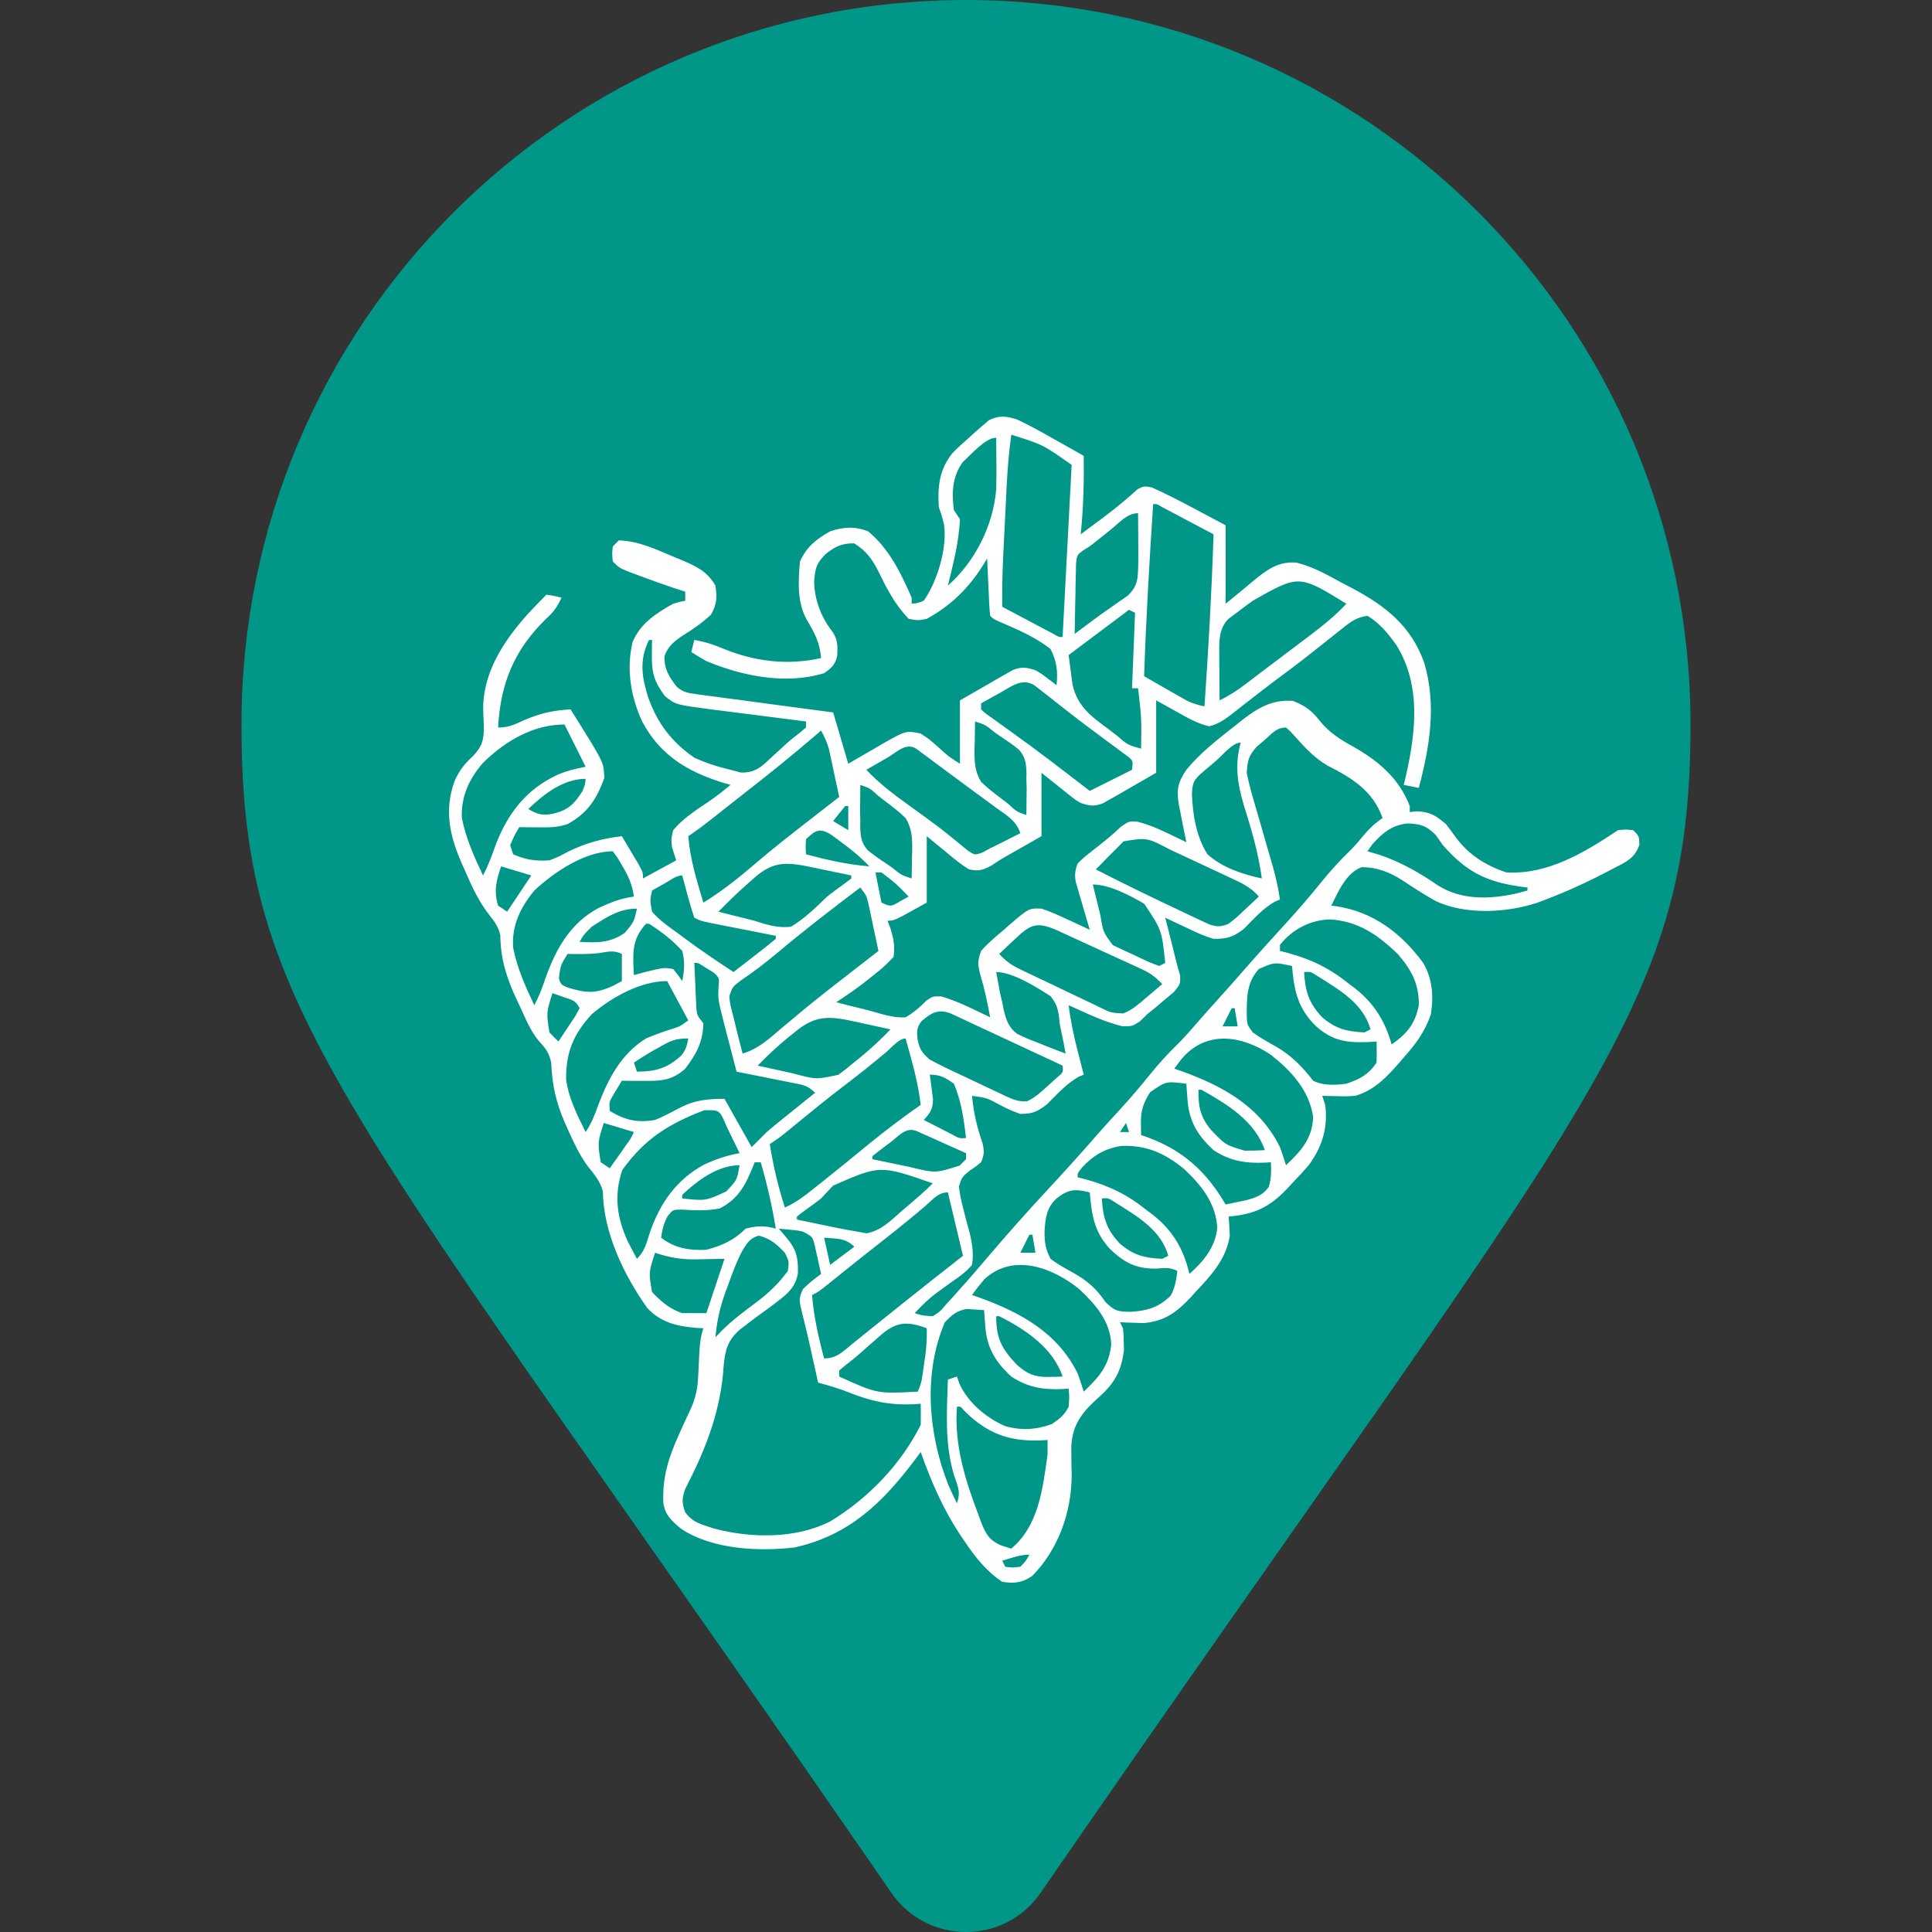 <svg
  xmlns="http://www.w3.org/2000/svg"
  viewBox="-64 -64 128 128"
  id="frog"
  class="pin"
>
  <rect x="-64" y="-64" width="128" height="128" fill="#333333" stroke="none"/>
  <g class="drop">
    <path
      fill="#009688"
      transform="scale(0.25) translate(-192,-256)"
      d="M172.268 501.67C26.97 291.031 0 269.413 0 192 0 85.961 85.961 0 192 0s192 85.961 192 192c0 77.413-26.97 99.031-172.268 309.67-9.535 13.774-29.93 13.773-39.464 0z"
    />
    <path
      fill="#ffffff"
      transform="translate(0,-20) scale(0.2) translate(-230,-145)"
              d="M 247.00,64.00
           C 250.93,65.83 254.68,67.92 258.44,70.06
             259.46,70.63 260.47,71.20 261.52,71.78
             264.02,73.18 266.51,74.58 269.00,76.00
             269.12,84.73 268.89,93.31 268.00,102.00
             269.81,100.65 271.63,99.29 273.44,97.94
             273.98,97.53 274.53,97.13 275.09,96.72
             277.66,94.80 280.15,92.87 282.59,90.77
             283.34,90.13 284.10,89.48 284.88,88.81
             285.53,88.22 286.19,87.63 286.87,87.02
             289.00,86.00 289.00,86.00 291.58,86.47
             296.46,88.65 301.16,91.11 305.88,93.62
             309.22,95.40 312.56,97.17 316.00,99.00
             316.00,107.58 316.00,116.16 316.00,125.00
             321.21,120.75 321.21,120.75 326.38,116.44
             330.63,113.08 334.00,110.95 339.52,111.39
             344.96,112.73 349.74,115.46 354.62,118.12
             355.72,118.69 356.81,119.26 357.94,119.85
             369.06,125.78 377.50,132.39 381.81,144.62
             385.91,158.57 383.64,172.22 380.00,186.00
             378.35,185.67 376.70,185.34 375.00,185.00
             375.32,183.69 375.32,183.69 375.66,182.35
             378.99,167.65 380.87,152.08 372.57,138.70
             369.88,134.89 367.03,131.44 363.00,129.00
             359.67,129.41 357.68,130.78 355.09,132.84
             354.36,133.43 353.62,134.01 352.86,134.61
             352.08,135.23 351.30,135.86 350.50,136.50
             348.87,137.79 347.23,139.08 345.60,140.37
             344.81,140.99 344.02,141.62 343.20,142.27
             339.54,145.15 335.82,147.92 332.08,150.69
             329.66,152.51 327.27,154.35 324.89,156.21
             324.17,156.77 323.45,157.32 322.72,157.89
             321.31,158.98 319.91,160.08 318.52,161.19
             315.87,163.23 313.79,164.81 310.52,165.59
             306.72,164.70 303.56,162.91 300.19,161.00
             297.82,159.68 295.44,158.36 293.00,157.00
             293.00,164.92 293.00,172.84 293.00,181.00
             289.80,182.84 286.61,184.67 283.31,186.56
             282.31,187.15 281.32,187.73 280.29,188.33
             279.49,188.78 278.69,189.23 277.86,189.69
             276.65,190.39 276.65,190.39 275.40,191.10
             272.44,192.21 270.98,191.98 268.00,191.00
             266.24,189.97 266.24,189.97 264.67,188.71
             264.15,188.31 263.64,187.91 263.11,187.49
             262.16,186.72 262.16,186.72 261.19,185.94
             259.15,184.31 257.10,182.68 255.00,181.00
             255.00,187.93 255.00,194.86 255.00,202.00
             248.31,205.81 248.31,205.81 246.24,207.00
             245.68,207.31 245.12,207.63 244.55,207.96
             243.94,208.30 243.33,208.65 242.71,209.00
             241.22,209.87 239.78,210.81 238.36,211.76
             235.46,213.29 234.23,213.65 231.00,213.00
             228.37,211.39 226.05,209.48 223.69,207.50
             221.48,205.69 219.27,203.87 217.00,202.00
             217.00,209.26 217.00,216.52 217.00,224.00
             206.25,230.00 206.25,230.00 204.00,230.00
             204.33,230.87 204.66,231.73 205.00,232.62
             206.05,236.18 206.52,238.33 206.00,242.00
             203.98,244.19 202.20,245.84 199.88,247.62
             199.31,248.09 198.74,248.55 198.15,249.03
             194.57,251.91 190.86,254.50 187.00,257.00
             189.87,257.75 192.75,258.48 195.63,259.17
             197.75,259.69 199.85,260.26 201.93,260.89
             204.77,261.65 207.05,262.15 210.00,262.00
             212.66,260.42 214.67,258.71 216.83,256.50
             219.00,255.00 219.00,255.00 221.83,255.09
             225.38,256.11 228.55,257.47 231.88,259.06
             233.03,259.61 234.18,260.16 235.37,260.72
             236.24,261.14 237.10,261.57 238.00,262.00
             237.11,257.32 236.23,252.74 234.81,248.19
             233.90,244.63 233.74,243.42 235.00,240.00
             237.21,237.50 239.70,235.39 242.25,233.25
             243.25,232.37 243.25,232.37 244.28,231.46
             250.87,225.83 250.87,225.83 255.00,226.00
             257.89,226.92 260.58,228.14 263.31,229.44
             264.42,229.95 264.42,229.95 265.56,230.46
             267.38,231.30 269.19,232.15 271.00,233.00
             270.63,231.75 270.25,230.49 269.87,229.20
             269.39,227.55 268.91,225.90 268.44,224.25
             268.19,223.43 267.94,222.60 267.69,221.75
             267.46,220.95 267.23,220.15 267.00,219.33
             266.78,218.59 266.57,217.86 266.35,217.11
             265.95,214.70 266.14,213.27 267.00,211.00
             269.29,208.82 269.29,208.82 272.19,206.56
             275.35,204.09 278.41,201.65 281.31,198.88
             284.00,197.00 284.00,197.00 286.74,197.19
             290.38,198.09 293.49,199.44 296.88,201.06
             298.03,201.61 299.18,202.16 300.37,202.72
             301.24,203.14 302.10,203.57 303.00,204.00
             302.87,203.37 302.73,202.74 302.60,202.09
             302.04,199.40 301.52,196.70 301.00,194.00
             300.85,193.26 300.70,192.53 300.54,191.77
             299.67,186.79 300.15,184.15 303.00,180.00
             307.72,174.24 313.67,169.71 319.50,165.12
             320.21,164.55 320.92,163.98 321.66,163.39
             326.78,159.45 331.56,156.65 338.29,157.18
             342.20,158.71 344.46,160.30 347.06,163.62
             350.33,167.74 353.93,169.92 358.44,172.44
             366.76,177.15 373.42,182.83 377.00,192.00
             377.00,192.66 377.00,193.32 377.00,194.00
             377.87,193.92 378.73,193.84 379.62,193.75
             384.01,194.07 385.62,195.18 389.00,198.00
             390.11,199.44 391.19,200.90 392.25,202.38
             396.54,208.18 402.18,211.73 409.00,214.00
             422.70,214.81 434.99,207.34 446.00,200.00
             448.56,199.75 448.56,199.75 451.00,200.00
             453.00,202.00 453.00,202.00 453.07,204.84
             451.58,209.25 448.75,210.50 444.81,212.50
             443.73,213.07 443.73,213.07 442.63,213.66
             435.92,217.17 429.09,220.31 422.00,223.00
             421.11,223.34 420.23,223.68 419.32,224.03
             408.99,227.43 395.26,228.15 385.30,223.35
             381.64,221.21 378.06,218.96 374.54,216.59
             370.34,213.96 366.12,212.22 361.07,212.27
             356.00,214.05 353.28,220.43 351.00,225.00
             351.61,225.07 352.21,225.15 352.84,225.23
             364.99,227.13 374.22,234.14 381.45,243.97
             384.55,249.28 384.93,254.98 384.00,261.00
             382.04,266.73 379.12,270.69 375.12,275.19
             374.35,276.09 374.35,276.09 373.56,277.01
             369.37,281.82 365.28,286.13 359.00,288.00
             356.11,288.20 356.11,288.20 353.19,288.12
             352.21,288.11 351.24,288.09 350.23,288.07
             349.49,288.05 348.76,288.02 348.00,288.00
             348.33,288.99 348.66,289.98 349.00,291.00
             349.93,298.63 348.03,304.91 343.46,311.08
             341.74,313.08 339.96,314.98 338.12,316.88
             337.53,317.52 336.93,318.17 336.31,318.84
             330.47,325.00 325.38,327.28 317.00,328.00
             317.05,328.56 317.09,329.11 317.14,329.69
             317.18,330.45 317.21,331.21 317.25,332.00
             317.30,332.74 317.34,333.48 317.39,334.25
             316.31,341.88 311.32,347.41 306.19,352.81
             305.60,353.47 305.01,354.12 304.40,354.79
             299.78,359.72 295.84,362.64 288.91,363.29
             287.50,363.24 287.50,363.24 286.06,363.19
             285.10,363.16 284.15,363.13 283.16,363.11
             282.45,363.07 281.73,363.04 281.00,363.00
             281.33,363.66 281.66,364.32 282.00,365.00
             282.20,367.10 282.20,367.10 282.25,369.62
             282.29,370.85 282.29,370.85 282.33,372.10
             281.56,378.93 279.27,383.19 274.16,387.71
             268.72,392.58 265.33,396.55 264.89,404.00
             264.87,407.24 264.92,410.46 265.01,413.69
             264.96,425.98 260.60,438.18 252.00,447.00
             248.74,449.32 245.94,449.62 242.00,449.00
             236.69,445.47 232.94,440.68 229.44,435.44
             228.97,434.74 228.49,434.04 228.01,433.33
             222.36,424.79 218.40,415.64 215.00,406.00
             214.36,406.86 213.72,407.71 213.06,408.60
             202.35,422.81 191.30,433.60 173.24,437.61
             161.24,439.04 145.95,438.25 135.69,431.47
             132.48,428.83 130.21,426.83 129.73,422.64
             129.43,414.10 131.51,407.72 135.00,400.00
             135.47,398.97 135.93,397.94 136.41,396.88
             137.25,395.02 138.11,393.18 138.98,391.34
             140.48,387.90 141.11,384.73 141.28,381.00
             141.32,380.26 141.36,379.51 141.39,378.75
             141.47,377.21 141.54,375.66 141.61,374.11
             141.77,370.87 141.97,368.10 143.00,365.00
             142.44,364.97 141.89,364.95 141.31,364.92
             134.77,364.44 129.07,363.30 124.45,358.33
             116.69,347.52 109.82,333.09 109.73,319.72
             108.78,316.18 106.86,314.05 104.61,311.20
             101.93,307.54 100.10,303.56 98.25,299.44
             97.86,298.57 97.46,297.70 97.06,296.80
             94.20,290.19 92.90,284.39 92.61,277.16
             91.94,273.71 90.72,272.24 88.38,269.69
             85.68,266.38 84.08,262.42 82.31,258.56
             81.92,257.74 81.53,256.92 81.13,256.08
             77.82,248.98 75.79,242.59 75.73,234.72
             74.96,231.86 74.07,230.62 72.25,228.32
             68.69,223.80 66.46,219.02 64.19,213.75
             63.79,212.87 63.40,211.98 62.99,211.07
             59.00,202.01 57.06,193.49 60.56,183.81
             62.13,180.19 63.88,178.04 66.75,175.38
             69.87,172.13 70.34,169.78 70.28,165.29
             70.22,163.89 70.15,162.48 70.09,161.07
             69.58,148.39 76.55,137.67 84.75,128.50
             86.80,126.30 88.87,124.13 91.00,122.00
             93.62,122.38 93.62,122.38 96.00,123.00
             94.68,125.98 93.30,127.84 90.88,130.00
             80.25,140.36 75.79,151.50 75.00,166.00
             78.53,166.00 80.42,165.02 83.62,163.56
             88.91,161.29 93.28,160.29 99.00,160.00
             100.70,162.65 102.36,165.31 104.00,168.00
             104.56,168.90 105.12,169.80 105.70,170.73
             109.94,177.91 109.94,177.91 110.19,182.69
             107.70,189.64 104.64,194.39 98.00,198.00
             94.58,199.14 91.91,199.10 88.31,199.06
             87.13,199.05 85.95,199.04 84.74,199.04
             83.83,199.02 82.93,199.01 82.00,199.00
             80.37,201.83 80.37,201.83 79.00,205.00
             79.33,205.99 79.66,206.98 80.00,208.00
             84.11,209.82 87.54,210.32 92.00,210.00
             95.10,208.79 95.10,208.79 98.19,207.12
             104.09,204.25 109.50,202.76 116.00,202.00
             117.17,203.96 118.34,205.91 119.50,207.88
             120.47,209.51 120.47,209.51 121.47,211.18
             123.00,214.00 123.00,214.00 123.00,216.00
             126.63,214.02 130.26,212.04 134.00,210.00
             133.55,208.58 133.09,207.15 132.62,205.69
             132.31,202.94 132.31,202.94 133.00,200.00
             136.37,195.98 140.94,193.11 145.26,190.20
             147.60,188.58 149.80,186.81 152.00,185.00
             151.24,184.78 150.48,184.56 149.69,184.34
             137.80,180.68 128.72,175.25 122.75,164.06
             118.95,155.78 117.41,146.68 119.55,137.70
             122.07,131.57 127.35,128.13 133.00,125.00
             135.31,124.31 135.31,124.31 137.00,124.00
             137.00,123.01 137.00,122.02 137.00,121.00
             135.78,120.61 134.57,120.22 133.31,119.81
             129.20,118.44 125.12,116.96 121.06,115.44
             119.41,114.82 119.41,114.82 117.72,114.18
             115.00,113.00 115.00,113.00 113.00,111.00
             112.75,108.50 112.75,108.50 113.00,106.00
             113.66,105.34 114.32,104.68 115.00,104.00
             121.39,104.24 126.87,106.75 132.69,109.25
             133.62,109.63 134.56,110.02 135.53,110.41
             140.47,112.52 144.23,114.15 147.00,119.00
             147.56,122.92 147.51,125.09 145.56,128.56
             142.64,131.35 139.54,133.44 136.12,135.57
             133.23,137.52 131.37,139.03 130.12,142.31
             129.93,146.50 131.72,149.41 134.30,152.62
             136.51,154.41 138.12,154.61 140.93,154.98
             141.93,155.12 142.93,155.26 143.96,155.41
             145.04,155.54 146.12,155.68 147.23,155.82
             148.34,155.98 149.44,156.13 150.58,156.28
             154.11,156.76 157.65,157.23 161.19,157.69
             163.58,158.01 165.98,158.33 168.37,158.66
             174.25,159.45 180.12,160.23 186.00,161.00
             187.65,166.61 189.30,172.22 191.00,178.00
             192.84,176.92 192.84,176.92 194.73,175.81
             196.36,174.87 197.99,173.94 199.62,173.00
             200.43,172.52 201.24,172.05 202.07,171.55
             210.14,166.97 210.14,166.97 215.00,168.00
             217.92,169.93 217.92,169.93 220.75,172.44
             224.15,175.55 224.15,175.55 228.00,178.00
             228.00,171.07 228.00,164.14 228.00,157.00
             231.22,155.13 234.45,153.28 237.69,151.44
             238.60,150.90 239.51,150.37 240.45,149.82
             241.34,149.32 242.22,148.82 243.14,148.31
             244.35,147.61 244.35,147.61 245.60,146.90
             248.52,145.81 250.05,146.09 253.00,147.00
             255.02,148.19 255.02,148.19 256.81,149.56
             257.42,150.02 258.02,150.47 258.64,150.94
             259.09,151.29 259.54,151.64 260.00,152.00
             260.46,147.43 260.10,144.12 258.00,140.00
             252.90,135.97 246.76,133.41 240.83,130.84
             239.00,130.00 239.00,130.00 238.00,129.00
             237.84,127.59 237.75,126.17 237.68,124.75
             237.62,123.47 237.62,123.47 237.56,122.16
             237.52,121.26 237.48,120.36 237.44,119.44
             237.39,118.54 237.35,117.63 237.31,116.71
             237.20,114.47 237.10,112.24 237.00,110.00
             236.63,110.61 236.26,111.22 235.88,111.85
             231.14,119.58 225.01,125.65 217.00,130.00
             214.00,130.56 214.00,130.56 211.00,130.00
             206.53,125.31 203.84,120.18 201.04,114.39
             198.95,110.27 197.01,107.54 193.00,105.00
             189.04,104.92 186.72,105.99 183.69,108.38
             180.42,111.57 180.08,113.06 179.69,117.56
             179.75,123.46 181.97,129.42 185.61,134.05
             187.57,136.81 187.48,138.80 187.36,142.10
             186.80,145.08 185.44,146.30 183.00,148.00
             170.32,151.89 155.90,148.97 144.00,144.00
             142.31,143.04 140.63,142.06 139.00,141.00
             139.50,139.02 139.50,139.02 140.00,137.00
             143.49,137.60 146.50,138.53 149.75,139.94
             160.18,144.17 170.87,145.47 182.00,143.00
             181.61,137.90 179.74,134.43 177.16,130.15
             174.01,124.30 174.43,117.47 175.00,111.00
             177.27,106.03 180.30,103.70 185.00,101.00
             189.38,99.54 193.21,99.30 197.56,101.00
             204.49,106.69 208.49,114.90 212.00,123.00
             212.00,123.66 212.00,124.32 212.00,125.00
             213.95,124.79 213.95,124.79 216.00,124.00
             220.48,117.65 223.78,106.65 222.75,98.94
             222.03,95.97 222.03,95.97 221.00,93.00
             220.55,86.30 221.14,80.59 225.44,75.19
             227.21,73.34 229.06,71.67 231.00,70.00
             231.73,69.33 232.46,68.66 233.21,67.97
             233.97,67.32 234.72,66.67 235.50,66.00
             236.19,65.40 236.88,64.80 237.59,64.19
             241.03,62.49 243.48,62.83 247.00,64.00 Z
           M 245.00,69.00
           C 244.22,74.74 243.74,80.43 243.46,86.21
             243.40,87.50 243.40,87.50 243.33,88.81
             243.24,90.60 243.16,92.40 243.07,94.20
             242.94,96.93 242.80,99.65 242.66,102.38
             242.58,104.14 242.49,105.90 242.40,107.65
             242.36,108.46 242.32,109.26 242.28,110.09
             242.03,115.40 241.97,120.68 242.00,126.00
             245.14,127.67 248.29,129.34 251.44,131.00
             252.34,131.48 253.23,131.95 254.16,132.45
             255.44,133.12 255.44,133.12 256.75,133.81
             257.93,134.44 257.93,134.44 259.14,135.08
             260.80,136.07 260.80,136.07 262.00,136.00
             262.99,117.19 263.98,98.38 265.00,79.00
             255.43,72.26 255.43,72.26 245.00,69.00 Z
           M 229.00,78.00
           C 225.43,82.83 225.23,88.16 226.00,94.00
             226.66,94.99 227.32,95.98 228.00,97.00
             227.64,104.52 225.79,111.71 224.00,119.00
             233.03,111.04 239.09,98.94 240.00,87.00
             240.10,84.00 240.10,81.00 240.06,78.00
             240.06,77.23 240.05,76.45 240.05,75.65
             240.04,73.77 240.02,71.88 240.00,70.00
             236.42,70.00 231.56,75.71 229.00,78.00 Z
           M 292.00,92.00
           C 290.75,110.99 289.64,129.97 289.00,149.00
             291.58,150.49 294.16,151.96 296.75,153.44
             297.48,153.86 298.21,154.28 298.96,154.71
             299.67,155.12 300.38,155.52 301.11,155.93
             302.08,156.49 302.08,156.49 303.08,157.06
             305.04,158.02 306.87,158.55 309.00,159.00
             310.31,140.00 311.40,121.03 312.00,102.00
             308.86,100.33 305.71,98.66 302.56,97.00
             301.66,96.52 300.77,96.05 299.84,95.55
             298.99,95.10 298.13,94.65 297.25,94.19
             296.46,93.77 295.67,93.35 294.86,92.92
             293.20,91.93 293.20,91.93 292.00,92.00 Z
           M 278.12,100.31
           C 276.88,101.31 275.63,102.31 274.38,103.30
             273.83,103.75 273.28,104.19 272.71,104.65
             271.00,106.00 271.00,106.00 268.83,107.29
             266.74,108.91 266.74,108.91 266.45,111.73
             266.43,112.80 266.41,113.87 266.39,114.98
             266.36,116.14 266.33,117.31 266.29,118.51
             266.28,119.72 266.26,120.94 266.25,122.19
             266.22,123.41 266.19,124.64 266.16,125.90
             266.09,128.94 266.04,131.97 266.00,135.00
             266.50,134.62 267.01,134.24 267.52,133.85
             270.77,131.40 274.02,128.96 277.37,126.66
             278.38,125.94 279.39,125.23 280.44,124.50
             281.98,123.43 281.98,123.43 283.56,122.34
             287.07,118.97 286.93,116.45 287.06,111.74
             287.10,109.20 287.09,106.67 287.06,104.12
             287.06,103.25 287.05,102.37 287.05,101.46
             287.04,99.31 287.02,97.15 287.00,95.00
             283.42,95.00 280.82,98.13 278.12,100.31 Z
           M 325.00,124.00
           C 324.04,124.71 323.08,125.41 322.09,126.14
             320.75,127.15 320.75,127.15 319.38,128.19
             318.56,128.80 317.74,129.41 316.90,130.04
             313.68,133.36 313.87,137.42 313.90,141.86
             313.91,142.75 313.91,143.64 313.91,144.55
             313.92,145.46 313.93,146.37 313.94,147.31
             313.94,148.24 313.95,149.18 313.95,150.13
             313.96,152.42 313.98,154.71 314.00,157.00
             317.28,155.41 320.03,153.59 322.94,151.38
             323.98,150.58 325.02,149.79 326.09,148.98
             326.69,148.52 327.30,148.06 327.91,147.59
             330.36,145.72 332.82,143.87 335.28,142.02
             337.17,140.60 339.05,139.17 340.94,137.75
             341.85,137.06 342.76,136.38 343.70,135.67
             348.10,132.34 352.24,129.05 356.00,125.00
             340.30,115.33 340.30,115.33 325.00,124.00 Z
           M 284.00,127.00
           C 274.10,134.43 274.10,134.43 264.00,142.00
             264.27,144.04 264.54,146.08 264.81,148.19
             264.96,149.34 265.11,150.48 265.27,151.67
             266.92,159.21 271.63,162.40 277.56,166.81
             278.34,167.41 279.12,168.01 279.93,168.62
             283.59,171.79 283.59,171.79 288.00,173.00
             288.16,162.95 288.16,162.95 287.00,153.00
             286.34,153.00 285.68,153.00 285.00,153.00
             285.33,144.75 285.66,136.50 286.00,128.00
             285.34,127.67 284.68,127.34 284.00,127.00 Z
           M 125.00,137.00
           C 121.68,143.64 122.61,149.32 124.75,156.12
             127.86,164.71 132.48,170.77 140.00,176.00
             143.91,177.77 147.82,179.03 152.00,180.00
             153.14,180.30 154.28,180.61 155.45,180.92
             160.23,181.03 162.35,178.95 165.62,175.81
             166.72,174.82 167.82,173.83 168.91,172.83
             169.43,172.35 169.95,171.87 170.48,171.37
             171.89,170.10 173.39,168.92 174.90,167.76
             175.59,167.18 176.29,166.60 177.00,166.00
             177.00,165.34 177.00,164.68 177.00,164.00
             175.89,163.86 174.77,163.72 173.62,163.57
             169.46,163.05 165.31,162.51 161.15,161.97
             159.35,161.74 157.56,161.51 155.76,161.29
             153.17,160.96 150.58,160.62 148.00,160.29
             146.80,160.14 146.80,160.14 145.59,159.99
             133.79,158.44 133.79,158.44 130.26,155.60
             126.83,150.95 125.87,148.02 125.94,142.31
             125.95,141.32 125.96,140.32 125.96,139.30
             125.98,138.54 125.99,137.78 126.00,137.00
             125.67,137.00 125.34,137.00 125.00,137.00 Z
           M 241.31,154.50
           C 240.71,154.83 240.10,155.17 239.47,155.51
             237.98,156.34 236.49,157.17 235.00,158.00
             235.00,158.66 235.00,159.32 235.00,160.00
             236.53,161.40 236.53,161.40 238.56,162.80
             239.33,163.36 240.10,163.92 240.90,164.50
             241.73,165.10 242.57,165.69 243.44,166.31
             245.17,167.57 246.91,168.83 248.64,170.09
             249.53,170.73 250.42,171.38 251.33,172.04
             255.49,175.10 259.59,178.23 263.69,181.38
             264.42,181.94 265.16,182.51 265.92,183.09
             267.61,184.39 269.31,185.69 271.00,187.00
             275.62,184.69 280.24,182.38 285.00,180.00
             285.35,177.05 285.35,177.05 283.71,175.67
             283.11,175.23 282.50,174.78 281.88,174.32
             280.86,173.55 280.86,173.55 279.82,172.77
             279.07,172.23 278.33,171.69 277.56,171.12
             276.01,169.97 274.46,168.81 272.90,167.65
             271.69,166.76 271.69,166.76 270.46,165.84
             268.01,164.01 265.60,162.14 263.19,160.25
             262.43,159.66 261.66,159.06 260.87,158.44
             259.39,157.29 257.92,156.13 256.45,154.96
             255.78,154.44 255.11,153.92 254.41,153.39
             253.83,152.92 253.24,152.46 252.63,151.99
             248.51,149.49 244.98,152.44 241.31,154.50 Z
           M 233.00,164.00
           C 232.95,166.40 232.91,168.79 232.88,171.19
             232.86,171.86 232.84,172.53 232.82,173.23
             232.78,177.31 232.87,180.48 235.00,184.00
             237.21,186.14 239.60,187.97 242.06,189.81
             242.71,190.31 243.36,190.82 244.03,191.33
             246.75,193.85 246.75,193.85 250.00,195.00
             250.03,193.17 250.05,191.33 250.06,189.50
             250.07,188.48 250.09,187.46 250.10,186.41
             250.07,185.28 250.03,184.16 250.00,183.00
             250.01,182.35 250.02,181.69 250.04,181.02
             249.93,177.83 249.68,175.77 247.53,173.33
             245.59,171.75 243.60,170.37 241.50,169.00
             240.80,168.51 240.09,168.02 239.37,167.52
             236.42,165.10 236.42,165.10 233.00,164.00 Z
           M 70.00,177.71
           C 65.43,182.95 62.66,188.89 63.00,196.00
             64.32,202.68 67.09,208.87 70.00,215.00
             71.77,211.69 72.99,208.29 74.25,204.75
             78.21,194.41 84.43,186.40 94.62,181.69
             97.85,180.31 100.45,179.71 104.00,179.00
             101.69,174.38 99.38,169.76 97.00,165.00
             86.57,165.00 77.30,170.55 70.00,177.71 Z
           M 328.94,170.12
           C 328.04,170.89 327.14,171.66 326.21,172.45
             323.53,175.54 323.28,176.94 323.00,181.00
             323.58,183.84 324.23,186.49 325.05,189.25
             325.39,190.41 325.39,190.41 325.72,191.60
             326.43,194.07 327.15,196.54 327.88,199.00
             328.59,201.46 329.30,203.93 330.00,206.40
             330.44,207.93 330.89,209.46 331.34,210.99
             332.49,214.97 333.41,218.88 334.00,223.00
             333.45,223.23 332.90,223.45 332.33,223.68
             328.28,225.97 325.23,229.52 321.95,232.79
             318.37,235.47 316.47,236.03 312.00,236.00
             309.04,235.14 306.33,233.91 303.56,232.56
             302.83,232.22 302.10,231.89 301.35,231.54
             299.56,230.71 297.78,229.86 296.00,229.00
             296.28,230.09 296.55,231.17 296.84,232.29
             297.21,233.73 297.57,235.18 297.94,236.62
             298.12,237.34 298.30,238.05 298.49,238.79
             298.85,240.20 299.19,241.61 299.52,243.02
             299.94,244.77 300.44,246.49 300.95,248.20
             301.00,251.00 301.00,251.00 298.87,253.63
             297.88,254.46 296.89,255.28 295.88,256.12
             294.90,256.95 293.93,257.78 292.93,258.63
             291.48,259.80 291.48,259.80 290.00,261.00
             289.20,261.78 288.40,262.56 287.57,263.37
             285.00,265.00 285.00,265.00 281.65,264.94
             277.74,263.93 274.23,262.61 270.56,260.94
             269.93,260.66 269.29,260.37 268.63,260.08
             267.09,259.40 265.54,258.70 264.00,258.00
             264.66,263.27 265.73,268.30 267.06,273.44
             267.25,274.17 267.44,274.90 267.63,275.65
             268.08,277.44 268.54,279.22 269.00,281.00
             268.45,281.23 267.90,281.45 267.34,281.68
             263.26,283.98 260.18,287.52 256.85,290.79
             253.64,293.28 252.05,293.99 248.00,294.00
             244.68,292.79 244.68,292.79 241.31,291.06
             236.87,288.67 236.87,288.67 232.00,288.00
             232.51,293.56 233.64,298.42 235.48,303.70
             236.07,306.30 236.06,307.56 235.00,310.00
             233.34,311.39 233.34,311.39 231.38,312.69
             228.70,314.83 228.70,314.83 227.66,317.96
             227.90,320.40 228.38,322.63 229.00,325.00
             229.25,325.99 229.50,326.98 229.76,328.00
             230.28,330.01 230.81,332.01 231.38,334.01
             232.13,337.62 232.54,340.32 232.00,344.00
             230.09,346.33 227.78,347.93 225.31,349.62
             224.06,350.53 222.80,351.44 221.55,352.35
             220.95,352.79 220.35,353.22 219.73,353.67
             217.25,355.58 215.15,357.73 213.00,360.00
             215.78,360.85 215.78,360.85 219.00,361.00
             221.43,359.46 221.43,359.46 223.44,357.06
             224.21,356.22 224.99,355.38 225.79,354.52
             226.52,353.69 227.25,352.86 228.00,352.00
             228.56,351.38 229.13,350.75 229.71,350.11
             231.94,347.61 234.11,345.05 236.28,342.50
             243.20,334.34 250.28,326.36 257.57,318.54
             263.20,312.47 268.74,306.33 274.16,300.08
             276.37,297.58 278.62,295.14 280.88,292.69
             284.28,288.97 287.53,285.18 290.69,281.25
             293.72,277.49 296.86,274.02 300.33,270.66
             302.72,268.28 304.91,265.73 307.12,263.17
             309.22,260.75 311.35,258.37 313.50,256.00
             316.19,253.02 318.86,250.03 321.50,247.00
             326.34,241.44 331.29,235.97 336.26,230.53
             340.18,226.22 343.97,221.85 347.62,217.31
             350.71,213.49 353.91,209.96 357.44,206.56
             358.97,205.03 360.33,203.44 361.69,201.75
             363.68,199.39 365.45,197.70 368.00,196.00
             364.87,187.00 357.85,182.71 349.69,178.57
             345.41,176.07 342.30,172.65 339.00,169.00
             337.49,167.29 337.49,167.29 336.00,166.00
             332.79,166.00 331.30,168.07 328.94,170.12 Z
           M 182.00,167.00
           C 181.22,167.67 180.45,168.33 179.65,169.02
             172.18,175.40 164.57,181.56 156.81,187.59
             154.91,189.07 153.01,190.57 151.11,192.07
             150.47,192.57 149.84,193.07 149.18,193.59
             147.96,194.55 146.75,195.51 145.53,196.47
             143.07,198.41 140.61,200.26 138.00,202.00
             138.61,209.63 140.80,216.70 143.00,224.00
             149.05,220.29 154.47,216.01 159.84,211.39
             166.06,206.05 172.52,201.02 179.00,196.00
             179.95,195.26 180.90,194.52 181.88,193.75
             183.92,192.17 185.96,190.58 188.00,189.00
             187.38,186.08 186.76,183.17 186.12,180.25
             185.95,179.43 185.78,178.60 185.60,177.75
             185.42,176.95 185.25,176.15 185.07,175.33
             184.91,174.59 184.76,173.86 184.59,173.11
             183.97,170.90 183.09,169.02 182.00,167.00 Z
           M 313.00,176.88
           C 312.02,177.71 312.02,177.71 311.02,178.56
             310.39,179.09 309.77,179.63 309.12,180.18
             308.55,180.67 307.98,181.16 307.38,181.67
             305.14,183.83 305.00,184.97 304.84,188.12
             305.12,194.92 306.28,202.16 310.00,208.00
             314.90,212.43 321.64,214.62 328.00,216.00
             326.87,207.65 324.56,199.72 322.03,191.70
             319.89,184.62 318.99,178.21 321.00,171.00
             318.29,171.00 314.98,175.17 313.00,176.88 Z
           M 203.94,176.00
           C 203.27,176.38 202.61,176.76 201.93,177.16
             200.28,178.10 198.64,179.05 197.00,180.00
             201.25,184.56 206.02,188.11 211.06,191.75
             220.90,198.88 220.90,198.88 224.74,201.98
             225.28,202.42 225.82,202.85 226.37,203.29
             227.78,204.42 229.17,205.57 230.55,206.72
             232.93,208.31 232.93,208.31 235.49,207.38
             236.32,206.93 237.15,206.47 238.00,206.00
             239.32,205.36 239.32,205.36 240.68,204.71
             241.55,204.27 242.42,203.83 243.31,203.38
             244.20,202.93 245.08,202.48 245.99,202.02
             246.65,201.69 247.32,201.35 248.00,201.00
             246.60,196.81 243.58,195.19 240.12,192.69
             239.43,192.17 238.73,191.66 238.01,191.13
             236.49,190.01 234.97,188.90 233.45,187.79
             230.87,185.91 228.31,184.00 225.75,182.10
             224.02,180.81 222.29,179.53 220.56,178.25
             219.31,177.32 219.31,177.32 218.03,176.37
             217.26,175.80 216.49,175.23 215.69,174.64
             215.00,174.13 214.31,173.62 213.60,173.09
             210.17,170.75 207.10,174.17 203.94,176.00 Z
           M 85.00,193.00
           C 88.10,194.86 89.90,195.24 93.44,194.50
             98.41,193.24 100.26,191.28 103.00,187.00
             103.85,184.78 103.85,184.78 104.00,183.00
             96.56,183.00 90.09,188.13 85.00,193.00 Z
           M 195.00,185.00
           C 194.97,186.83 194.95,188.67 194.94,190.50
             194.93,191.52 194.91,192.54 194.90,193.59
             194.93,194.72 194.97,195.84 195.00,197.00
             194.99,197.65 194.98,198.31 194.96,198.98
             195.07,202.17 195.32,204.23 197.47,206.67
             199.41,208.25 201.40,209.63 203.50,211.00
             204.20,211.49 204.91,211.98 205.63,212.48
             208.58,214.90 208.58,214.90 212.00,216.00
             212.05,213.60 212.09,211.21 212.12,208.81
             212.14,208.14 212.16,207.47 212.18,206.77
             212.22,202.69 212.13,199.52 210.00,196.00
             207.79,193.86 205.40,192.03 202.94,190.19
             202.29,189.69 201.64,189.18 200.97,188.67
             198.25,186.15 198.25,186.15 195.00,185.00 Z
           M 190.00,192.00
           C 188.64,193.65 187.31,195.31 186.00,197.00
             188.47,198.49 188.47,198.49 191.00,200.00
             191.00,197.36 191.00,194.72 191.00,192.00
             190.67,192.00 190.34,192.00 190.00,192.00 Z
           M 364.56,204.75
           C 363.79,205.86 363.79,205.86 363.00,207.00
             364.26,207.37 365.52,207.74 366.81,208.12
             373.82,210.46 380.19,214.06 386.25,218.25
             394.07,223.23 403.39,222.94 412.19,221.00
             413.45,220.67 414.70,220.34 416.00,220.00
             416.00,219.67 416.00,219.34 416.00,219.00
             415.23,218.90 414.45,218.80 413.66,218.70
             402.13,217.05 395.72,213.75 388.00,205.00
             387.18,203.86 386.37,202.71 385.56,201.56
             382.46,198.46 380.58,197.97 376.28,197.77
             371.15,198.29 367.95,200.93 364.56,204.75 Z
           M 177.00,203.00
           C 176.84,205.58 176.84,205.58 177.00,208.00
             184.01,209.88 190.76,211.40 198.00,212.00
             195.02,208.87 191.87,206.29 188.38,203.75
             187.41,203.04 186.45,202.34 185.46,201.61
             181.66,199.12 180.16,199.95 177.00,203.00 Z
           M 282.20,203.70
           C 280.96,204.96 280.96,204.96 279.69,206.25
             278.85,207.08 278.00,207.91 277.14,208.77
             276.43,209.50 275.73,210.24 275.00,211.00
             274.34,211.66 273.68,212.32 273.00,213.00
             282.49,217.87 292.09,222.53 301.75,227.06
             302.80,227.56 303.84,228.06 304.92,228.58
             306.41,229.27 306.41,229.27 307.92,229.97
             309.25,230.60 309.25,230.60 310.60,231.23
             313.29,232.09 314.41,232.06 317.00,231.00
             319.65,228.93 319.65,228.93 322.25,226.44
             323.14,225.61 324.03,224.78 324.95,223.93
             325.63,223.30 326.30,222.66 327.00,222.00
             324.29,218.73 320.72,217.24 316.95,215.50
             316.26,215.17 315.57,214.85 314.86,214.51
             313.41,213.83 311.95,213.15 310.49,212.47
             308.27,211.45 306.06,210.40 303.84,209.36
             302.42,208.70 301.00,208.03 299.58,207.37
             298.92,207.06 298.27,206.75 297.60,206.44
             289.91,202.43 289.91,202.43 282.20,203.70 Z
           M 87.00,220.00
           C 82.39,225.64 79.44,231.61 80.00,239.00
             81.31,245.69 84.08,251.87 87.00,258.00
             88.58,255.03 89.69,252.06 90.75,248.88
             94.27,239.15 98.94,230.78 108.27,225.79
             112.10,224.00 115.78,222.54 120.00,222.00
             119.42,217.99 118.16,215.14 116.06,211.69
             115.54,210.80 115.01,209.92 114.47,209.01
             113.99,208.35 113.50,207.68 113.00,207.00
             103.77,207.00 93.49,213.93 87.00,220.00 Z
           M 159.44,216.19
           C 158.89,216.67 158.34,217.15 157.77,217.65
             154.38,220.64 151.16,223.78 148.00,227.00
             150.85,227.76 153.71,228.48 156.58,229.16
             160.00,230.00 160.00,230.00 163.05,231.00
             166.29,231.89 168.64,232.33 172.00,232.00
             176.60,229.23 180.15,225.72 184.00,222.00
             185.56,220.78 187.14,219.59 188.75,218.44
             189.85,217.65 190.94,216.84 192.00,216.00
             192.00,215.67 192.00,215.34 192.00,215.00
             188.79,214.32 185.58,213.66 182.38,213.00
             181.02,212.71 181.02,212.71 179.64,212.42
             170.92,210.64 166.34,209.85 159.44,216.19 Z
           M 76.00,212.00
           C 74.39,216.73 73.53,220.15 75.00,225.00
             76.49,225.99 76.49,225.99 78.00,227.00
             78.61,226.08 78.61,226.08 79.24,225.14
             81.49,221.76 83.75,218.38 86.00,215.00
             82.70,214.01 79.40,213.02 76.00,212.00 Z
           M 200.00,214.00
           C 200.66,217.30 201.32,220.60 202.00,224.00
             205.07,225.40 205.07,225.40 208.19,223.56
             209.12,223.05 210.04,222.53 211.00,222.00
             206.79,217.66 206.79,217.66 202.00,214.00
             201.34,214.00 200.68,214.00 200.00,214.00 Z
           M 130.44,217.50
           C 129.61,217.96 128.78,218.43 127.93,218.91
             127.30,219.27 126.66,219.63 126.00,220.00
             125.29,223.20 125.29,223.20 126.00,227.00
             128.44,229.84 131.39,231.90 134.44,234.06
             135.22,234.65 136.00,235.23 136.81,235.84
             142.08,239.75 147.51,243.41 153.00,247.00
             155.34,245.19 157.67,243.38 160.00,241.56
             160.67,241.05 161.34,240.53 162.02,240.00
             163.70,238.69 165.35,237.35 167.00,236.00
             167.00,235.67 167.00,235.34 167.00,235.00
             166.25,234.85 165.51,234.71 164.74,234.56
             161.37,233.90 158.00,233.23 154.62,232.56
             153.45,232.33 152.27,232.10 151.06,231.87
             149.38,231.53 149.38,231.53 147.66,231.19
             146.63,230.99 145.59,230.78 144.52,230.57
             142.00,230.00 142.00,230.00 140.00,229.00
             139.20,226.64 138.51,224.34 137.88,221.94
             137.69,221.27 137.51,220.61 137.32,219.93
             136.88,218.29 136.44,216.64 136.00,215.00
             134.00,215.00 132.12,216.55 130.44,217.50 Z
           M 272.00,218.00
           C 272.64,220.60 273.29,223.21 273.94,225.81
             274.12,226.55 274.30,227.29 274.49,228.05
             275.43,233.78 275.43,233.78 278.64,238.09
             279.34,238.42 280.03,238.74 280.75,239.08
             281.50,239.43 282.26,239.79 283.03,240.16
             283.83,240.52 284.62,240.88 285.44,241.25
             286.23,241.63 287.02,242.00 287.83,242.39
             290.86,243.82 290.86,243.82 294.00,245.00
             294.66,244.67 295.32,244.34 296.00,244.00
             294.86,233.10 294.86,233.10 289.01,224.36
             284.34,221.67 277.54,218.00 272.00,218.00 Z
           M 195.00,219.00
           C 185.45,226.19 176.01,233.48 166.86,241.18
             163.15,244.29 159.40,247.11 155.38,249.81
             152.67,251.89 152.67,251.89 151.59,254.99
             151.77,257.47 152.31,259.61 153.00,262.00
             153.25,263.07 153.51,264.14 153.77,265.24
             154.47,268.17 155.22,271.09 156.00,274.00
             161.25,272.43 164.85,269.05 168.94,265.56
             170.46,264.29 171.98,263.02 173.50,261.75
             174.25,261.12 175.01,260.48 175.79,259.83
             178.98,257.19 182.23,254.62 185.50,252.06
             186.07,251.62 186.64,251.17 187.22,250.72
             188.81,249.48 190.41,248.24 192.00,247.00
             192.95,246.26 193.89,245.53 194.87,244.77
             196.91,243.17 198.95,241.59 201.00,240.00
             200.38,237.06 199.76,234.12 199.12,231.19
             198.95,230.35 198.78,229.52 198.60,228.66
             198.42,227.86 198.25,227.06 198.07,226.23
             197.91,225.49 197.76,224.75 197.59,223.99
             197.02,221.71 197.02,221.71 195.00,219.00 Z
           M 106.00,232.00
           C 103.37,234.62 103.37,234.62 102.00,237.00
             107.73,237.34 112.11,237.41 117.00,234.00
             120.02,230.39 120.02,230.39 121.00,226.00
             115.08,226.00 110.90,228.83 106.00,232.00 Z
           M 334.00,238.00
           C 334.00,238.66 334.00,239.32 334.00,240.00
             334.82,240.21 335.64,240.42 336.49,240.63
             344.55,242.85 350.51,245.77 357.00,251.00
             357.99,251.74 357.99,251.74 359.00,252.50
             365.18,257.38 368.91,263.40 371.00,271.00
             376.10,267.37 378.77,264.23 380.00,258.00
             380.11,250.93 377.58,246.31 373.00,241.00
             366.36,234.63 359.83,230.09 350.50,229.56
             343.92,229.80 338.12,232.85 334.00,238.00 Z
           M 124.00,231.00
           C 119.73,235.79 119.62,239.50 119.86,245.80
             119.91,246.53 119.95,247.25 120.00,248.00
             121.22,247.67 122.43,247.34 123.69,247.00
             129.94,245.48 129.94,245.48 133.00,246.00
             134.64,248.02 134.64,248.02 136.00,250.00
             136.73,246.45 136.91,243.53 136.00,240.00
             132.74,236.40 129.07,233.63 125.00,231.00
             124.67,231.00 124.34,231.00 124.00,231.00 Z
           M 246.31,236.00
           C 245.80,236.48 245.29,236.95 244.76,237.45
             243.50,238.62 242.25,239.81 241.00,241.00
             243.04,243.20 244.88,244.62 247.58,245.92
             248.29,246.26 249.00,246.60 249.73,246.96
             250.49,247.32 251.24,247.68 252.03,248.05
             252.81,248.42 253.60,248.80 254.41,249.18
             256.07,249.97 257.73,250.76 259.39,251.54
             261.93,252.75 264.46,253.97 267.00,255.19
             268.61,255.96 270.23,256.72 271.84,257.48
             272.60,257.85 273.35,258.22 274.13,258.60
             277.93,260.49 277.93,260.49 282.06,260.72
             285.12,259.59 287.27,257.53 289.75,255.44
             290.73,254.61 291.72,253.78 292.73,252.93
             293.48,252.30 294.23,251.66 295.00,251.00
             292.93,248.75 291.08,247.37 288.31,246.10
             287.58,245.76 286.85,245.42 286.10,245.07
             285.31,244.71 284.53,244.36 283.72,243.99
             282.91,243.62 282.10,243.24 281.26,242.86
             279.55,242.07 277.84,241.29 276.13,240.51
             273.51,239.32 270.89,238.11 268.27,236.90
             266.61,236.13 264.94,235.37 263.28,234.61
             262.10,234.07 262.10,234.07 260.90,233.51
             253.80,230.30 251.76,230.79 246.31,236.00 Z
           M 108.24,240.74
           C 104.81,241.14 101.45,241.06 98.00,241.00
             95.68,244.81 95.68,244.81 95.14,249.09
             95.85,251.16 95.85,251.16 97.89,252.08
             104.13,254.01 107.30,254.28 113.31,251.44
             114.20,250.96 115.09,250.49 116.00,250.00
             116.00,247.03 116.00,244.06 116.00,241.00
             113.27,239.63 111.18,240.32 108.24,240.74 Z
           M 140.00,244.00
           C 140.11,246.77 140.24,249.54 140.38,252.31
             140.41,253.10 140.44,253.88 140.47,254.69
             140.51,255.45 140.55,256.21 140.59,256.99
             140.63,258.03 140.63,258.03 140.68,259.10
             140.92,261.33 140.92,261.33 143.00,264.00
             142.88,270.09 140.63,274.29 137.00,279.00
             132.57,283.04 128.66,283.12 122.81,283.06
             121.54,283.05 120.27,283.04 118.96,283.04
             117.49,283.02 117.49,283.02 116.00,283.00
             115.34,284.09 114.68,285.19 114.00,286.31
             113.44,287.23 113.44,287.23 112.88,288.18
             111.78,290.11 111.78,290.11 112.00,293.00
             117.02,296.09 121.24,297.02 127.00,296.00
             129.66,294.90 132.13,293.62 134.65,292.25
             139.90,289.46 144.06,289.00 150.00,289.00
             154.45,296.92 154.45,296.92 159.00,305.00
             160.65,303.35 162.30,301.70 164.00,300.00
             165.31,298.87 166.64,297.75 167.99,296.67
             168.69,296.10 169.40,295.53 170.13,294.94
             170.85,294.36 171.57,293.78 172.31,293.19
             173.05,292.59 173.79,291.99 174.56,291.38
             176.37,289.92 178.18,288.46 180.00,287.00
             177.52,284.52 175.98,284.40 172.55,283.71
             170.94,283.38 170.94,283.38 169.29,283.05
             167.60,282.71 167.60,282.71 165.88,282.38
             164.74,282.15 163.60,281.92 162.43,281.68
             159.62,281.11 156.81,280.55 154.00,280.00
             152.99,276.15 151.99,272.29 151.00,268.44
             150.71,267.35 150.43,266.27 150.13,265.15
             147.82,256.07 147.82,256.07 148.03,251.91
             148.31,248.98 148.31,248.98 146.50,247.22
             145.86,246.84 145.22,246.46 144.56,246.06
             143.92,245.66 143.29,245.26 142.63,244.85
             141.16,243.92 141.16,243.92 140.00,244.00 Z
           M 327.00,246.00
           C 322.98,250.50 323.05,255.18 323.00,261.00
             323.07,264.37 323.07,264.37 325.00,267.00
             327.41,268.70 329.88,270.14 332.46,271.56
             337.67,274.51 341.33,278.28 345.00,283.00
             348.49,284.74 352.19,284.45 356.00,284.00
             360.48,282.46 363.35,280.98 366.00,277.00
             366.08,274.67 366.09,272.33 366.00,270.00
             365.23,270.06 364.45,270.12 363.66,270.18
             356.32,270.49 351.58,269.94 346.00,265.00
             339.90,259.04 338.68,253.19 338.00,245.00
             332.18,243.73 332.18,243.73 327.00,246.00 Z
           M 240.00,247.00
           C 240.26,248.48 240.54,249.96 240.81,251.44
             240.96,252.26 241.11,253.08 241.27,253.93
             241.51,254.95 241.75,255.96 242.00,257.00
             242.14,257.72 242.28,258.45 242.42,259.20
             243.28,262.73 243.97,265.22 246.93,267.47
             249.31,268.67 251.69,269.64 254.19,270.56
             255.03,270.90 255.88,271.24 256.75,271.60
             258.82,272.43 260.90,273.23 263.00,274.00
             262.57,271.59 262.11,269.19 261.58,266.79
             261.00,264.00 261.00,264.00 260.80,261.61
             260.33,258.71 259.84,257.33 258.00,255.00
             253.51,252.07 245.41,247.00 240.00,247.00 Z
           M 342.00,247.00
           C 342.34,253.39 343.58,257.30 348.00,262.00
             352.61,265.89 356.14,266.71 362.00,267.00
             362.66,266.67 363.32,266.34 364.00,266.00
             361.65,257.39 353.46,252.74 346.36,248.29
             344.15,246.84 344.15,246.84 342.00,247.00 Z
           M 106.00,261.00
           C 99.96,267.59 97.44,273.61 97.53,282.57
             98.39,288.87 101.19,294.34 104.00,300.00
             106.02,296.96 107.03,294.30 108.25,290.88
             111.55,282.19 115.88,274.02 124.00,269.00
             126.82,267.80 129.63,266.79 132.55,265.86
             135.21,265.04 135.21,265.04 138.00,263.00
             135.69,258.71 133.38,254.42 131.00,250.00
             122.14,250.00 112.68,255.33 106.00,261.00 Z
           M 93.00,254.00
           C 90.97,260.47 90.97,260.47 92.00,267.00
             92.97,268.03 93.97,269.03 95.00,270.00
             96.20,268.21 97.38,266.42 98.56,264.62
             99.22,263.63 99.89,262.63 100.57,261.60
             101.28,260.31 101.28,260.31 102.00,259.00
             100.69,256.39 99.64,256.32 96.94,255.38
             96.20,255.11 95.47,254.85 94.71,254.59
             94.15,254.39 93.58,254.20 93.00,254.00 Z
           M 318.00,259.00
           C 317.01,260.98 316.02,262.96 315.00,265.00
             316.65,265.00 318.30,265.00 320.00,265.00
             319.67,263.02 319.34,261.04 319.00,259.00
             318.67,259.00 318.34,259.00 318.00,259.00 Z
           M 215.18,263.37
           C 213.67,265.46 213.69,266.58 213.94,269.12
             214.49,272.42 215.47,273.85 218.00,276.00
             220.23,277.21 222.43,278.32 224.71,279.39
             225.37,279.70 226.02,280.01 226.69,280.33
             228.07,280.98 229.44,281.62 230.82,282.26
             232.93,283.25 235.03,284.25 237.13,285.26
             238.47,285.89 239.81,286.51 241.15,287.14
             241.78,287.44 242.40,287.74 243.05,288.06
             245.57,289.21 247.47,290.05 250.27,289.80
             253.02,288.53 255.02,286.60 257.25,284.56
             258.14,283.76 259.03,282.96 259.95,282.13
             262.23,280.25 262.23,280.25 262.00,278.00
             256.50,275.43 251.00,272.87 245.50,270.31
             243.63,269.44 241.76,268.57 239.89,267.69
             237.20,266.43 234.51,265.19 231.82,263.94
             230.99,263.54 230.15,263.15 229.29,262.74
             228.51,262.38 227.72,262.02 226.92,261.65
             226.23,261.33 225.55,261.01 224.84,260.68
             220.68,259.14 218.39,260.58 215.18,263.37 Z
           M 172.94,267.19
           C 172.34,267.67 171.74,268.15 171.12,268.65
             167.53,271.58 164.22,274.67 161.00,278.00
             164.04,278.68 167.08,279.34 170.12,280.00
             171.41,280.29 171.41,280.29 172.72,280.58
             180.34,282.63 180.34,282.63 187.69,281.04
             189.56,279.71 191.31,278.29 193.06,276.81
             193.66,276.33 194.26,275.85 194.88,275.35
             198.47,272.42 201.78,269.33 205.00,266.00
             201.96,265.32 198.92,264.66 195.88,264.00
             195.02,263.81 194.16,263.62 193.28,263.42
             184.38,261.50 180.02,261.21 172.94,267.19 Z
           M 128.44,271.88
           C 127.01,272.68 127.01,272.68 125.56,273.49
             123.67,274.60 121.82,275.78 120.00,277.00
             120.33,277.99 120.66,278.98 121.00,280.00
             127.27,279.97 131.01,278.88 135.69,274.67
             137.16,272.79 137.60,271.33 138.00,269.00
             133.64,269.00 132.15,269.76 128.44,271.88 Z
           M 203.75,273.38
           C 198.99,277.39 194.13,281.25 189.16,285.02
             183.78,289.13 178.53,293.41 173.29,297.71
             172.65,298.24 172.00,298.77 171.34,299.31
             170.48,300.02 170.48,300.02 169.60,300.74
             168.13,301.90 166.56,302.96 165.00,304.00
             166.16,311.19 167.75,318.07 170.00,325.00
             173.86,323.32 176.99,320.80 180.25,318.19
             181.16,317.47 181.16,317.47 182.09,316.73
             187.51,312.43 192.86,308.04 198.21,303.66
             203.66,299.22 209.25,295.03 215.00,291.00
             214.37,285.87 213.32,281.03 211.94,276.06
             211.75,275.38 211.56,274.69 211.37,273.99
             210.92,272.33 210.46,270.66 210.00,269.00
             207.81,269.00 205.26,272.09 203.75,273.38 Z
           M 301.50,275.69
           C 300.65,276.78 299.81,277.88 299.00,279.00
             299.81,279.28 300.62,279.56 301.46,279.85
             315.15,284.80 327.40,291.55 334.00,305.00
             334.72,306.98 335.41,308.98 336.00,311.00
             341.03,306.24 344.73,302.15 345.00,295.00
             343.70,286.14 337.72,279.72 330.88,274.33
             321.23,267.93 309.60,266.23 301.50,275.69 Z
           M 218.00,281.00
           C 218.11,281.75 218.21,282.50 218.32,283.27
             218.44,284.25 218.56,285.24 218.69,286.25
             218.88,287.71 218.88,287.71 219.07,289.20
             218.99,292.48 218.19,293.63 216.00,296.00
             217.96,297.00 219.91,298.00 221.88,299.00
             222.97,299.56 224.06,300.11 225.18,300.69
             227.78,302.14 227.78,302.14 230.00,302.00
             229.32,295.91 228.41,289.67 226.00,284.00
             223.13,281.95 221.51,281.00 218.00,281.00 Z
           M 291.00,286.81
           C 288.69,290.49 287.87,292.94 287.94,297.19
             287.96,298.45 287.98,299.70 288.00,301.00
             289.13,301.38 289.13,301.38 290.27,301.78
             302.03,306.18 309.71,313.19 316.00,324.00
             317.42,323.72 318.83,323.42 320.25,323.12
             321.04,322.96 321.83,322.80 322.64,322.63
             325.83,321.78 328.30,320.98 330.25,318.25
             331.19,315.42 331.13,312.96 331.00,310.00
             330.38,310.05 329.77,310.09 329.13,310.14
             322.60,310.42 317.53,309.63 312.00,306.00
             306.72,301.13 303.89,296.47 303.38,289.25
             303.30,288.27 303.23,287.28 303.15,286.27
             303.10,285.52 303.05,284.77 303.00,284.00
             296.26,283.14 296.26,283.14 291.00,286.81 Z
           M 307.00,286.00
           C 306.91,291.48 307.63,295.15 311.25,299.38
             315.96,304.29 315.96,304.29 322.31,306.17
             324.55,306.19 326.76,306.13 329.00,306.00
             325.63,296.31 316.60,290.83 308.00,286.00
             307.67,286.00 307.34,286.00 307.00,286.00 Z
           M 143.28,292.79
           C 131.43,297.32 123.48,302.32 116.12,312.62
             113.33,321.00 114.34,328.39 118.00,336.31
             118.98,338.22 119.97,340.12 121.00,342.00
             123.63,339.37 124.11,336.91 125.25,333.38
             128.56,323.66 134.07,315.73 143.27,310.78
             147.16,308.98 150.77,307.75 155.00,307.00
             153.88,304.68 152.76,302.37 151.62,300.06
             151.31,299.40 150.99,298.74 150.66,298.06
             148.40,292.68 148.40,292.68 143.28,292.79 Z
           M 110.00,297.00
           C 107.96,303.47 107.96,303.47 109.00,310.00
             110.49,310.99 110.49,310.99 112.00,312.00
             113.15,310.38 114.29,308.75 115.44,307.12
             116.39,305.77 116.39,305.77 117.37,304.38
             119.00,302.12 119.00,302.12 120.00,300.00
             116.70,299.01 113.40,298.02 110.00,297.00 Z
           M 283.00,297.00
           C 282.01,298.49 282.01,298.49 281.00,300.00
             281.99,300.00 282.98,300.00 284.00,300.00
             283.67,299.01 283.34,298.02 283.00,297.00 Z
           M 204.94,303.44
           C 204.37,303.86 203.80,304.28 203.22,304.71
             201.79,305.78 200.39,306.89 199.00,308.00
             199.00,308.33 199.00,308.66 199.00,309.00
             202.21,309.68 205.42,310.34 208.62,311.00
             209.53,311.19 210.43,311.38 211.36,311.58
             219.91,313.66 219.91,313.66 227.88,311.12
             228.58,310.42 229.28,309.72 230.00,309.00
             230.00,308.34 230.00,307.68 230.00,307.00
             227.02,305.66 224.04,304.33 221.06,303.00
             220.21,302.62 219.36,302.24 218.49,301.84
             217.68,301.48 216.87,301.12 216.04,300.75
             215.29,300.41 214.54,300.08 213.77,299.73
             210.02,298.18 207.86,301.24 204.94,303.44 Z
           M 268.50,311.69
           C 266.91,313.68 266.91,313.68 267.00,315.00
             267.82,315.21 268.64,315.42 269.49,315.63
             277.55,317.85 283.51,320.77 290.00,326.00
             290.99,326.74 290.99,326.74 292.00,327.50
             298.56,332.68 302.15,338.91 304.00,347.00
             308.69,342.83 312.55,338.26 313.23,331.80
             312.83,323.61 307.98,317.62 302.19,312.19
             295.88,307.04 289.66,304.24 281.43,304.61
             275.99,305.48 272.22,307.69 268.50,311.69 Z
           M 160.00,310.00
           C 159.77,310.59 159.54,311.18 159.30,311.79
             156.82,317.80 154.45,322.24 148.44,325.31
             144.12,326.18 140.09,325.96 135.71,325.68
             132.89,325.73 132.89,325.73 131.18,327.84
             129.87,330.23 129.37,332.31 129.00,335.00
             133.59,338.52 138.34,339.29 144.00,339.00
             149.24,337.61 153.19,335.83 157.00,332.00
             160.75,331.04 163.31,330.95 167.00,332.00
             165.77,324.52 164.11,317.28 162.00,310.00
             161.34,310.00 160.68,310.00 160.00,310.00 Z
           M 137.18,319.73
           C 135.89,320.83 135.89,320.83 136.00,322.00
             143.77,322.83 143.77,322.83 150.56,319.69
             154.15,315.91 154.15,315.91 155.00,311.00
             148.29,311.00 141.95,315.39 137.18,319.73 Z
           M 186.00,317.75
           C 184.64,319.14 183.32,320.57 182.00,322.00
             180.42,323.23 178.82,324.42 177.19,325.56
             176.11,326.35 175.03,327.15 174.00,328.00
             174.00,328.33 174.00,328.66 174.00,329.00
             177.21,329.68 180.42,330.34 183.62,331.00
             184.98,331.29 184.98,331.29 186.36,331.58
             188.90,332.10 191.45,332.56 194.00,333.00
             195.02,333.18 196.05,333.37 197.10,333.55
             201.96,332.63 205.10,329.32 208.75,326.12
             209.90,325.15 209.90,325.15 211.07,324.15
             213.79,321.83 216.47,319.53 219.00,317.00
             201.55,310.92 201.55,310.92 186.00,317.75 Z
           M 260.00,322.00
           C 256.71,325.05 256.32,328.39 256.02,332.70
             255.99,336.43 256.28,338.63 258.00,342.00
             260.39,343.77 262.85,345.18 265.46,346.60
             270.02,349.11 273.29,351.93 276.19,356.31
             279.39,359.37 280.18,359.45 284.44,359.56
             289.92,359.24 293.85,358.15 297.81,354.19
             299.28,351.49 299.65,349.04 300.00,346.00
             297.42,344.71 295.75,345.07 292.88,345.25
             286.13,345.30 282.22,343.14 277.47,338.51
             272.39,332.81 271.61,327.32 271.00,320.00
             266.18,318.77 263.95,318.90 260.00,322.00 Z
           M 216.75,324.31
           C 212.30,328.10 207.79,331.78 203.19,335.38
             197.35,339.93 191.56,344.55 185.80,349.20
             181.22,352.89 181.22,352.89 179.00,354.00
             179.60,361.24 181.12,367.99 183.00,375.00
             187.16,375.00 189.17,372.77 192.25,370.25
             192.87,369.76 193.48,369.26 194.12,368.75
             195.42,367.71 196.72,366.65 198.03,365.60
             200.55,363.55 203.09,361.52 205.64,359.49
             206.88,358.50 208.12,357.50 209.36,356.51
             215.87,351.29 222.43,346.15 229.00,341.00
             226.53,330.61 226.53,330.61 224.00,320.00
             220.75,320.00 219.16,322.24 216.75,324.31 Z
           M 275.00,322.00
           C 275.34,328.39 276.58,332.30 281.00,337.00
             285.61,340.89 289.14,341.71 295.00,342.00
             295.66,341.67 296.32,341.34 297.00,341.00
             294.65,332.39 286.46,327.74 279.36,323.29
             277.15,321.84 277.15,321.84 275.00,322.00 Z
           M 168.00,332.00
           C 168.80,332.95 169.61,333.90 170.44,334.88
             173.79,338.83 174.44,341.54 174.32,346.70
             173.61,351.83 170.05,354.19 166.21,357.16
             164.17,358.68 162.11,360.18 160.04,361.66
             159.03,362.43 158.03,363.20 157.00,364.00
             156.18,364.62 156.18,364.62 155.34,365.25
             151.06,368.89 150.24,372.04 149.71,377.54
             149.61,378.94 149.61,378.94 149.50,380.38
             148.03,394.36 143.39,405.77 137.00,418.23
             135.85,421.41 135.85,422.85 137.00,426.00
             139.04,428.70 141.12,429.62 144.31,430.62
             145.05,430.86 145.79,431.10 146.55,431.35
             158.80,434.59 173.57,434.80 185.00,429.00
             197.53,421.42 208.41,410.18 215.00,397.00
             215.04,394.67 215.04,392.33 215.00,390.00
             214.22,390.06 213.45,390.12 212.65,390.18
             204.71,390.51 198.66,389.24 191.29,386.29
             187.88,384.95 184.53,383.96 181.00,383.00
             180.60,381.19 180.60,381.19 180.20,379.34
             179.84,377.73 179.48,376.11 179.12,374.50
             178.95,373.71 178.78,372.92 178.60,372.10
             177.74,368.24 176.86,364.40 175.87,360.57
             174.58,355.28 174.58,355.28 176.00,352.00
             177.89,350.11 179.84,348.61 182.00,347.00
             181.58,345.04 181.14,343.08 180.69,341.12
             180.44,340.03 180.20,338.94 179.95,337.82
             179.22,334.71 179.22,334.71 176.00,333.00
             173.95,332.55 173.95,332.55 171.81,332.38
             170.55,332.25 169.30,332.13 168.00,332.00 Z
           M 251.00,334.00
           C 250.01,335.98 249.02,337.96 248.00,340.00
             249.65,340.00 251.30,340.00 253.00,340.00
             252.67,338.02 252.34,336.04 252.00,334.00
             251.67,334.00 251.34,334.00 251.00,334.00 Z
           M 156.04,339.10
           C 154.07,342.70 152.70,346.52 151.31,350.38
             150.85,351.59 150.85,351.59 150.38,352.84
             148.52,357.93 147.47,362.60 147.00,368.00
             148.02,366.93 148.02,366.93 149.06,365.84
             152.67,362.23 156.75,359.25 160.83,356.19
             164.82,353.14 168.03,350.07 171.00,346.00
             171.41,342.88 171.41,342.88 170.00,340.00
             167.25,337.13 165.25,335.33 161.38,334.31
             158.41,335.17 157.65,336.57 156.04,339.10 Z
           M 183.00,335.00
           C 183.66,337.97 184.32,340.94 185.00,344.00
             187.64,342.02 190.28,340.04 193.00,338.00
             189.99,334.99 187.18,335.40 183.00,335.00 Z
           M 127.00,340.00
           C 124.86,346.52 124.86,346.52 126.00,353.00
             129.02,356.17 131.82,358.61 136.00,360.00
             138.64,360.00 141.28,360.00 144.00,360.00
             145.98,354.06 147.96,348.12 150.00,342.00
             145.05,342.08 145.05,342.08 140.10,342.18
             135.36,342.22 131.50,341.50 127.00,340.00 Z
           M 236.10,348.76
           C 234.64,350.46 233.28,352.17 232.00,354.00
             232.81,354.28 233.62,354.56 234.46,354.85
             248.15,359.80 260.40,366.55 267.00,380.00
             267.72,381.98 268.41,383.98 269.00,386.00
             274.03,381.24 277.51,377.32 278.11,370.17
             277.71,362.54 272.84,357.03 267.50,352.02
             258.66,344.88 245.61,339.95 236.10,348.76 Z
           M 223.00,363.00
           C 215.73,379.99 217.51,400.12 224.16,416.92
             225.05,418.97 226.01,420.99 227.00,423.00
             228.30,419.11 227.35,417.62 226.06,413.75
             222.91,403.40 223.64,392.70 224.00,382.00
             224.99,381.67 225.98,381.34 227.00,381.00
             227.26,381.74 227.51,382.48 227.77,383.25
             230.58,389.54 236.60,394.61 242.86,397.38
             248.25,398.94 253.21,398.65 258.44,396.75
             261.06,394.96 262.55,393.82 264.00,391.00
             264.25,387.83 264.25,387.83 264.00,385.00
             263.38,385.05 262.77,385.09 262.13,385.14
             255.60,385.42 250.53,384.63 245.00,381.00
             239.72,376.13 236.89,371.47 236.38,364.25
             236.30,363.27 236.23,362.28 236.15,361.27
             236.10,360.52 236.05,359.77 236.00,359.00
             234.78,358.92 233.57,358.83 232.31,358.75
             231.63,358.70 230.94,358.66 230.24,358.61
             226.88,359.20 225.37,360.58 223.00,363.00 Z
           M 240.00,361.00
           C 240.00,368.45 241.82,371.76 246.89,377.15
             250.47,380.29 253.00,381.26 257.75,381.12
             258.95,381.10 258.95,381.10 260.17,381.07
             260.78,381.05 261.38,381.02 262.00,381.00
             258.77,371.42 249.69,365.40 241.00,361.00
             240.67,361.00 240.34,361.00 240.00,361.00 Z
           M 200.25,368.62
           C 199.62,369.17 198.98,369.72 198.33,370.29
             197.10,371.35 195.88,372.43 194.67,373.52
             193.19,374.84 191.62,376.06 190.05,377.27
             189.37,377.84 188.70,378.41 188.00,379.00
             188.00,379.66 188.00,380.32 188.00,381.00
             200.60,386.72 200.60,386.72 214.00,386.00
             215.43,383.15 215.62,380.34 216.06,377.19
             216.24,375.96 216.42,374.74 216.60,373.48
             216.93,370.60 217.08,367.89 217.00,365.00
             209.41,362.16 206.08,363.23 200.25,368.62 Z
           M 227.00,391.00
           C 226.03,403.74 229.82,415.55 234.31,427.31
             234.57,428.04 234.83,428.76 235.10,429.50
             236.65,433.35 237.84,435.30 241.73,436.98
             242.81,437.32 243.89,437.65 245.00,438.00
             254.08,430.43 255.42,418.11 257.00,407.00
             257.04,405.33 257.06,403.67 257.00,402.00
             256.32,402.05 255.64,402.09 254.95,402.14
             245.48,402.51 238.61,400.54 231.44,394.25
             230.80,393.64 230.16,393.02 229.50,392.39
             228.22,390.89 228.22,390.89 227.00,391.00 Z
           M 258.00,422.00
           C 259.00,424.00 259.00,424.00 259.00,424.00
             259.00,424.00 258.00,422.00 258.00,422.00 Z
           M 228.00,423.00
           C 229.00,425.00 229.00,425.00 229.00,425.00
             229.00,425.00 228.00,423.00 228.00,423.00 Z
           M 257.00,425.00
           C 258.00,428.00 258.00,428.00 258.00,428.00
             258.00,428.00 257.00,425.00 257.00,425.00 Z
           M 256.00,428.00
           C 257.00,431.00 257.00,431.00 257.00,431.00
             257.00,431.00 256.00,428.00 256.00,428.00 Z
           M 255.00,431.00
           C 256.00,433.00 256.00,433.00 256.00,433.00
             256.00,433.00 255.00,431.00 255.00,431.00 Z
           M 254.00,433.00
           C 255.00,435.00 255.00,435.00 255.00,435.00
             255.00,435.00 254.00,433.00 254.00,433.00 Z
           M 253.00,435.00
           C 254.00,437.00 254.00,437.00 254.00,437.00
             254.00,437.00 253.00,435.00 253.00,435.00 Z
           M 242.00,442.00
           C 242.33,442.66 242.66,443.32 243.00,444.00
             245.37,444.33 245.37,444.33 248.00,444.00
             249.84,442.10 249.84,442.10 251.00,440.00
             247.85,440.00 245.01,441.11 242.00,442.00 Z" />
    />
  </g>
</svg>
